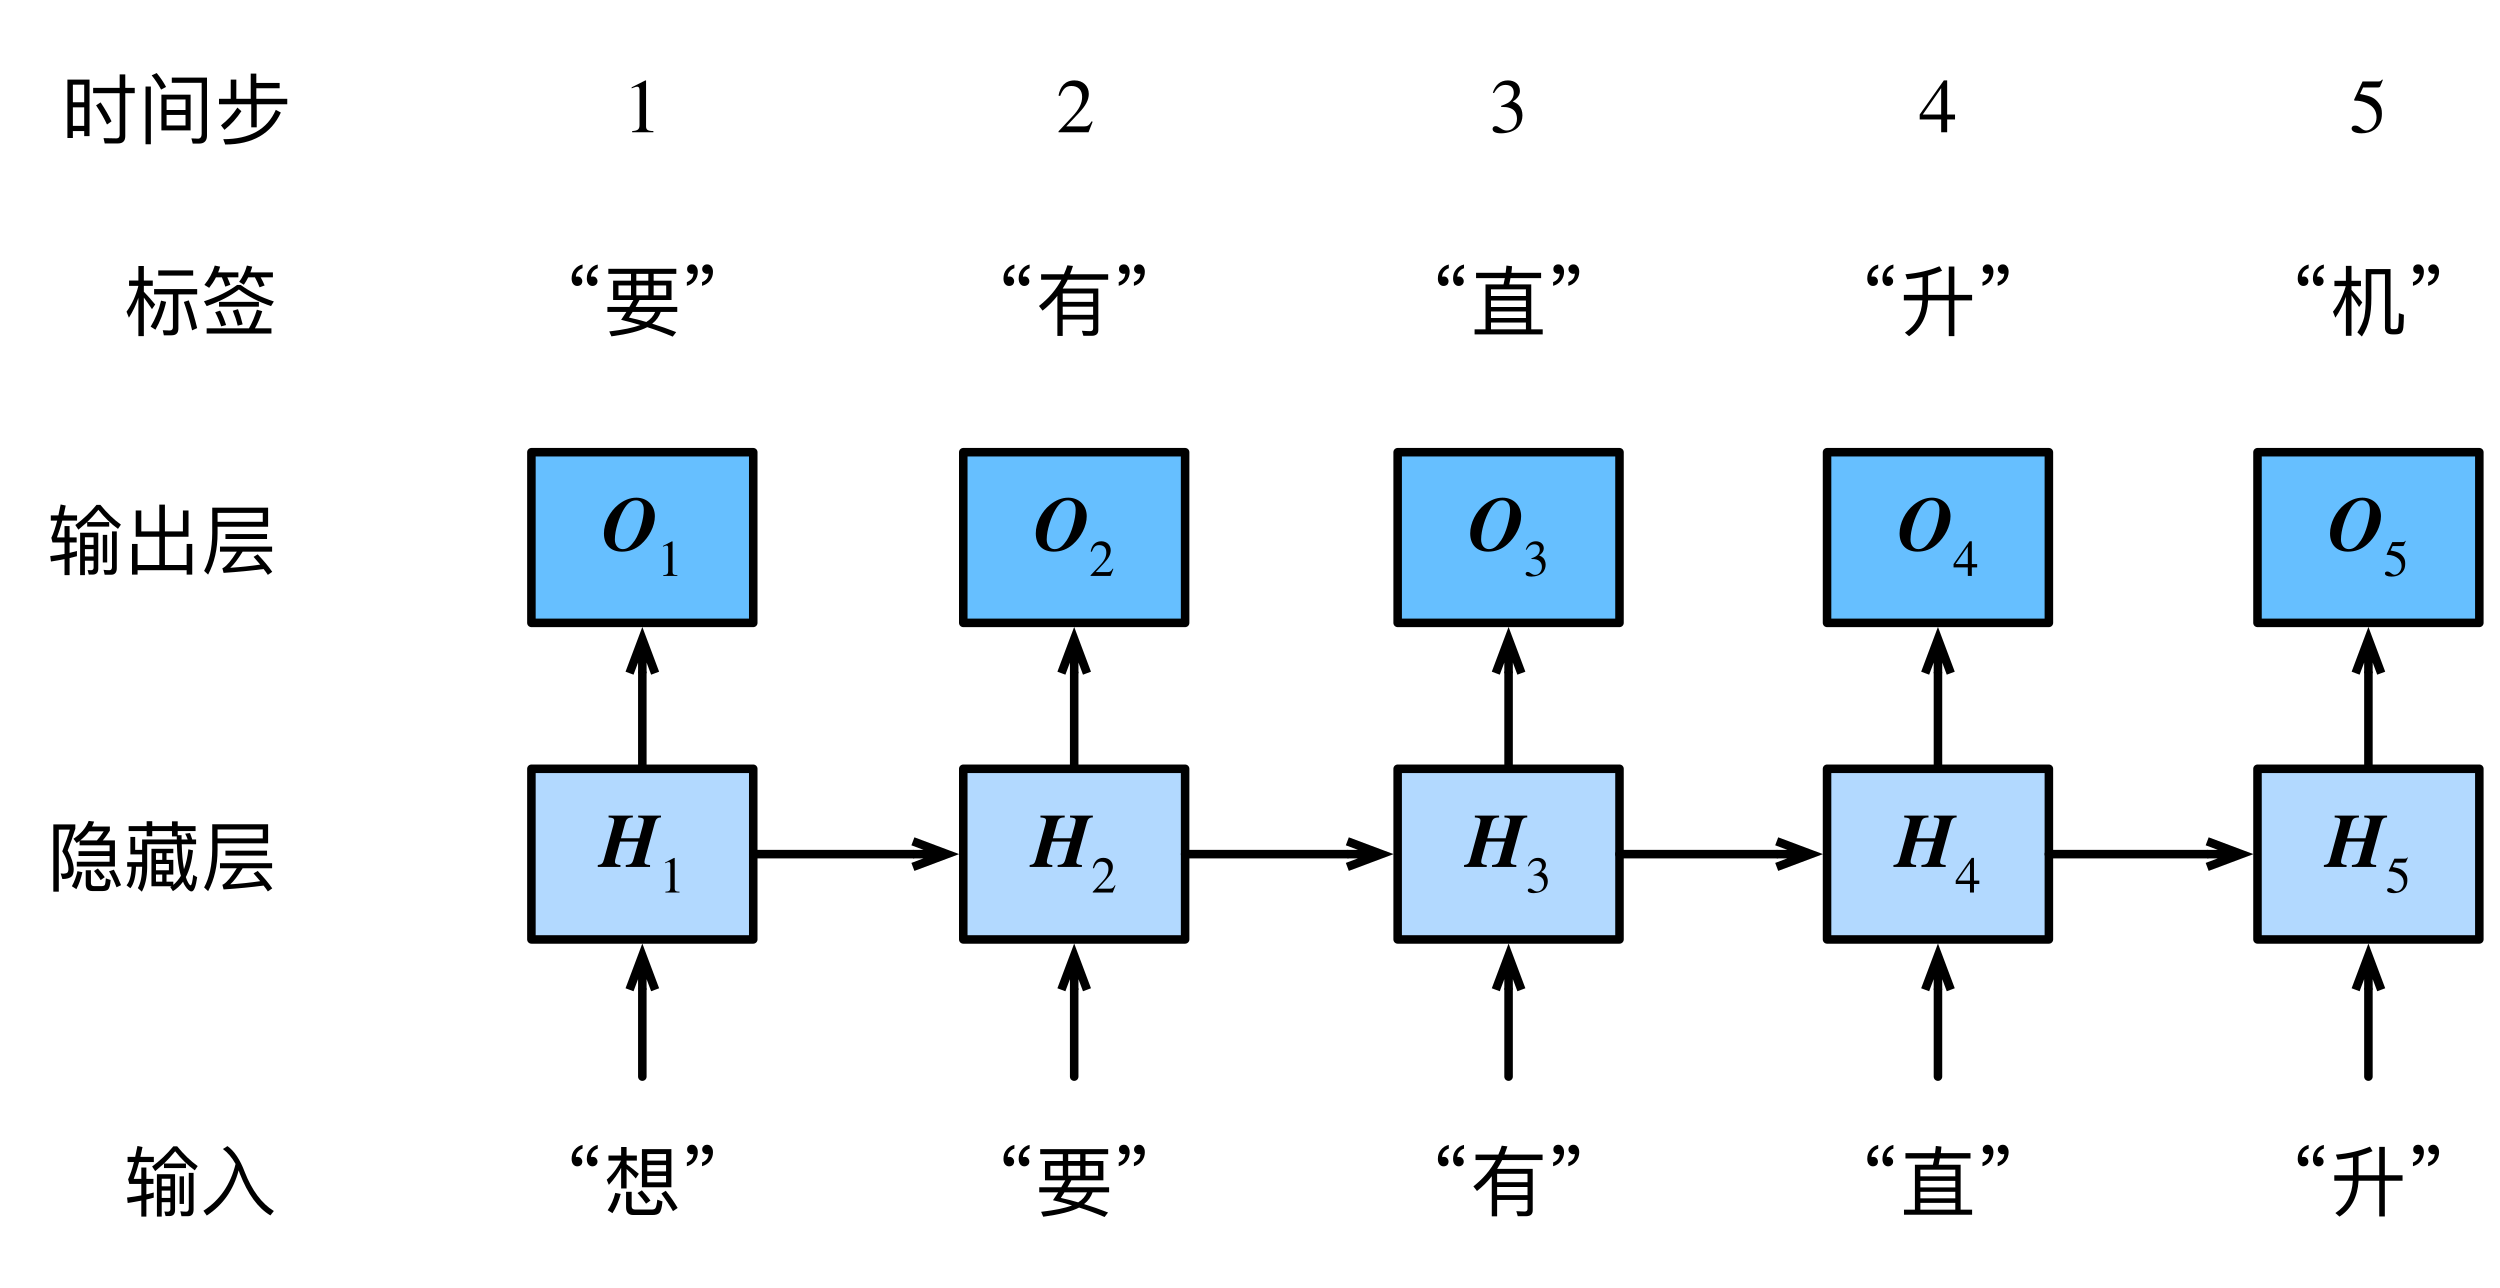 <svg xmlns="http://www.w3.org/2000/svg" xmlns:xlink="http://www.w3.org/1999/xlink" width="293pt" height="151pt" version="1.1" viewBox="0 0 293 151"><defs><g><symbol id="glyph0-0" overflow="visible"><path stroke="none"/></symbol><symbol id="glyph0-1" overflow="visible"><path stroke="none" d="M 3.547 0 L 3.547 -0.141 C 2.875 -0.141 2.688 -0.297 2.688 -0.688 L 2.688 -6.062 L 2.609 -6.078 L 1 -5.266 L 1 -5.141 L 1.234 -5.234 C 1.406 -5.297 1.562 -5.344 1.641 -5.344 C 1.844 -5.344 1.922 -5.203 1.922 -4.891 L 1.922 -0.859 C 1.922 -0.359 1.734 -0.172 1.062 -0.141 L 1.062 0 Z M 3.547 0"/></symbol><symbol id="glyph0-2" overflow="visible"><path stroke="none" d="M 4.266 -1.234 L 4.141 -1.281 C 3.844 -0.781 3.656 -0.688 3.281 -0.688 L 1.172 -0.688 L 2.656 -2.266 C 3.453 -3.109 3.812 -3.781 3.812 -4.5 C 3.812 -5.391 3.156 -6.078 2.141 -6.078 C 1.031 -6.078 0.453 -5.344 0.266 -4.297 L 0.453 -4.25 C 0.812 -5.125 1.141 -5.422 1.781 -5.422 C 2.547 -5.422 3.031 -4.969 3.031 -4.156 C 3.031 -3.391 2.703 -2.703 1.859 -1.812 L 0.266 -0.109 L 0.266 0 L 3.781 0 Z M 4.266 -1.234"/></symbol><symbol id="glyph0-3" overflow="visible"><path stroke="none" d="M 0.547 -4.594 C 0.922 -5.25 1.328 -5.547 1.891 -5.547 C 2.484 -5.547 2.859 -5.234 2.859 -4.625 C 2.859 -4.078 2.578 -3.672 2.141 -3.422 C 1.953 -3.312 1.719 -3.219 1.375 -3.094 L 1.375 -2.969 C 1.891 -2.969 2.094 -2.938 2.297 -2.875 C 2.922 -2.703 3.234 -2.266 3.234 -1.578 C 3.234 -0.812 2.734 -0.203 2.062 -0.203 C 1.812 -0.203 1.625 -0.25 1.281 -0.484 C 1.031 -0.656 0.891 -0.719 0.734 -0.719 C 0.531 -0.719 0.375 -0.578 0.375 -0.391 C 0.375 -0.062 0.719 0.125 1.375 0.125 C 2.172 0.125 3.031 -0.141 3.469 -0.719 C 3.719 -1.047 3.875 -1.5 3.875 -1.969 C 3.875 -2.438 3.734 -2.859 3.484 -3.125 C 3.297 -3.328 3.125 -3.438 2.734 -3.609 C 3.344 -3.969 3.578 -4.422 3.578 -4.844 C 3.578 -5.594 3 -6.078 2.172 -6.078 C 1.234 -6.078 0.672 -5.484 0.406 -4.625 Z M 0.547 -4.594"/></symbol><symbol id="glyph0-4" overflow="visible"><path stroke="none" d="M 4.25 -1.5 L 4.25 -2.078 L 3.328 -2.078 L 3.328 -6.078 L 2.938 -6.078 L 0.109 -2.078 L 0.109 -1.5 L 2.625 -1.5 L 2.625 0 L 3.328 0 L 3.328 -1.5 Z M 2.625 -2.078 L 0.469 -2.078 L 2.625 -5.172 Z M 2.625 -2.078"/></symbol><symbol id="glyph0-5" overflow="visible"><path stroke="none" d="M 3.938 -6.125 L 3.859 -6.188 C 3.719 -6 3.641 -5.953 3.422 -5.953 L 1.562 -5.953 L 0.578 -3.828 C 0.578 -3.828 0.578 -3.797 0.578 -3.781 C 0.578 -3.719 0.609 -3.703 0.688 -3.703 C 1.547 -3.703 2.172 -3.422 2.594 -3.078 C 3 -2.75 3.203 -2.297 3.203 -1.734 C 3.203 -0.953 2.625 -0.203 1.984 -0.203 C 1.812 -0.203 1.609 -0.281 1.344 -0.5 C 1.062 -0.734 0.891 -0.781 0.688 -0.781 C 0.438 -0.781 0.281 -0.656 0.281 -0.438 C 0.281 -0.094 0.75 0.125 1.422 0.125 C 2.031 0.125 2.531 -0.016 2.953 -0.312 C 3.562 -0.766 3.828 -1.328 3.828 -2.188 C 3.828 -2.656 3.75 -3 3.516 -3.328 C 3 -4.047 2.562 -4.234 1.266 -4.484 L 1.625 -5.25 L 3.375 -5.25 C 3.516 -5.25 3.594 -5.297 3.625 -5.359 Z M 3.938 -6.125"/></symbol><symbol id="glyph1-0" overflow="visible"><path stroke="none"/></symbol><symbol id="glyph1-1" overflow="visible"><path stroke="none" d="M 3.328 -6.672 L 0.734 -6.672 L 0.734 0.172 L 1.375 0.172 L 1.375 -0.641 L 2.703 -0.641 L 2.703 -0.047 L 3.328 -0.047 Z M 1.375 -1.25 L 1.375 -3.422 L 2.703 -3.422 L 2.703 -1.25 Z M 1.375 -4.016 L 1.375 -6.078 L 2.703 -6.078 L 2.703 -4.016 Z M 4.625 -4 L 4.094 -3.656 C 4.641 -2.828 5.062 -2.078 5.375 -1.406 L 5.906 -1.781 C 5.609 -2.406 5.188 -3.156 4.625 -4 Z M 6.672 0.812 C 7.234 0.812 7.516 0.516 7.516 -0.047 L 7.516 -5.078 L 8.625 -5.078 L 8.625 -5.703 L 7.516 -5.703 L 7.516 -7.281 L 6.859 -7.281 L 6.859 -5.703 L 3.75 -5.703 L 3.75 -5.078 L 6.859 -5.078 L 6.859 -0.203 C 6.859 0.078 6.719 0.219 6.469 0.219 C 5.984 0.219 5.484 0.203 4.969 0.188 L 5.109 0.812 Z M 6.672 0.812"/></symbol><symbol id="glyph1-2" overflow="visible"><path stroke="none" d="M 2.75 -4.906 L 2.75 -0.719 L 6.172 -0.719 L 6.172 -4.906 Z M 5.578 -1.297 L 3.359 -1.297 L 3.359 -2.531 L 5.578 -2.531 Z M 3.359 -3.109 L 3.359 -4.344 L 5.578 -4.344 L 5.578 -3.109 Z M 7.188 0.828 C 7.781 0.828 8.094 0.5 8.094 -0.125 L 8.094 -6.906 L 3.969 -6.906 L 3.969 -6.297 L 7.469 -6.297 L 7.469 -0.312 C 7.469 0.047 7.312 0.25 7.047 0.25 L 6.266 0.219 L 6.422 0.828 Z M 0.891 -5.859 L 0.891 0.906 L 1.516 0.906 L 1.516 -5.859 Z M 2.203 -7.438 L 1.609 -7.172 C 2 -6.688 2.375 -6.125 2.719 -5.5 L 3.297 -5.812 C 2.984 -6.406 2.609 -6.938 2.203 -7.438 Z M 2.203 -7.438"/></symbol><symbol id="glyph1-3" overflow="visible"><path stroke="none" d="M 4.219 -7.375 L 4.219 -4.422 L 2.531 -4.422 L 2.531 -6.672 L 1.875 -6.672 L 1.875 -4.422 L 0.5 -4.422 L 0.5 -3.781 L 4.281 -3.781 L 4.281 -1.078 L 4.922 -1.078 L 4.922 -3.781 L 8.5 -3.781 L 8.5 -4.422 L 4.875 -4.422 L 4.875 -5.656 L 7.609 -5.656 L 7.609 -6.281 L 4.875 -6.281 L 4.875 -7.375 Z M 7.156 -3.125 C 6.172 -0.844 4.109 0.312 1 0.312 L 1.234 0.938 C 4.438 0.922 6.609 -0.328 7.75 -2.812 Z M 2.656 -3.391 C 2.141 -2.594 1.5 -1.906 0.734 -1.312 L 1.141 -0.781 C 1.922 -1.406 2.578 -2.141 3.125 -2.969 Z M 2.656 -3.391"/></symbol><symbol id="glyph1-4" overflow="visible"><path stroke="none" d="M 1.719 -7.328 L 1.719 -5.625 L 0.625 -5.625 L 0.625 -5 L 1.719 -5 C 1.438 -3.875 0.984 -2.859 0.328 -1.969 L 0.609 -1.266 C 1.062 -1.969 1.438 -2.75 1.719 -3.594 L 1.719 0.891 L 2.359 0.891 L 2.359 -3.625 C 2.625 -3.281 2.938 -2.828 3.312 -2.266 L 3.688 -2.812 C 3.234 -3.359 2.797 -3.859 2.359 -4.312 L 2.359 -5 L 3.406 -5 L 3.406 -5.625 L 2.359 -5.625 L 2.359 -7.328 Z M 4.375 -3.266 C 4.125 -2.141 3.719 -1.141 3.156 -0.219 L 3.719 0.141 C 4.25 -0.781 4.688 -1.859 4.969 -3.125 Z M 7.625 -3.297 L 7.047 -3.109 C 7.391 -2.141 7.719 -1.031 8.016 0.219 L 8.609 -0.047 C 8.328 -1.203 8.016 -2.281 7.625 -3.297 Z M 5.609 0.797 C 6.141 0.797 6.406 0.531 6.406 0 L 6.406 -4 L 8.609 -4 L 8.609 -4.625 L 3.562 -4.625 L 3.562 -4 L 5.766 -4 L 5.766 -0.156 C 5.766 0.094 5.641 0.234 5.391 0.234 C 5.125 0.234 4.859 0.219 4.578 0.203 L 4.703 0.797 Z M 4.047 -6.812 L 4.047 -6.203 L 8.141 -6.203 L 8.141 -6.812 Z M 4.047 -6.812"/></symbol><symbol id="glyph1-5" overflow="visible"><path stroke="none" d="M 6.609 -2.203 C 6.344 -1.344 6.031 -0.625 5.672 -0.016 L 0.719 -0.016 L 0.719 0.594 L 8.312 0.594 L 8.312 -0.016 L 6.375 -0.016 C 6.719 -0.609 7 -1.281 7.234 -2.031 Z M 2.297 -2.094 L 1.719 -1.906 C 2 -1.375 2.234 -0.828 2.422 -0.25 L 3 -0.406 C 2.797 -1.031 2.562 -1.609 2.297 -2.094 Z M 4.391 -2.266 L 3.781 -2.078 C 4.016 -1.516 4.219 -0.938 4.359 -0.328 L 4.938 -0.484 C 4.781 -1.156 4.594 -1.75 4.391 -2.266 Z M 2.172 -3.125 L 2.172 -2.562 L 6.844 -2.562 L 6.844 -3.125 Z M 1.812 -6 L 2.5 -6 C 2.656 -5.656 2.797 -5.281 2.906 -4.906 L 3.5 -5.125 C 3.406 -5.391 3.281 -5.688 3.141 -6 L 4.438 -6 L 4.438 -6.578 L 2.062 -6.578 C 2.156 -6.797 2.234 -7.016 2.297 -7.25 L 1.672 -7.375 C 1.422 -6.547 1.016 -5.797 0.453 -5.109 L 1.016 -4.766 C 1.312 -5.141 1.578 -5.547 1.812 -6 Z M 5.594 -6 L 6.375 -6 C 6.578 -5.625 6.766 -5.234 6.922 -4.828 L 7.516 -5.047 C 7.391 -5.344 7.25 -5.656 7.047 -6 L 8.484 -6 L 8.484 -6.578 L 5.844 -6.578 C 5.922 -6.797 6 -7.016 6.062 -7.25 L 5.438 -7.375 C 5.25 -6.672 4.953 -6.047 4.531 -5.469 L 5.078 -5.125 C 5.266 -5.391 5.438 -5.688 5.594 -6 Z M 4.297 -5.109 C 3.266 -4.344 1.969 -3.703 0.406 -3.188 L 0.719 -2.625 C 2.281 -3.172 3.547 -3.828 4.5 -4.578 C 5.547 -3.766 6.797 -3.125 8.266 -2.625 L 8.594 -3.172 C 7.125 -3.641 5.828 -4.297 4.703 -5.109 Z M 4.297 -5.109"/></symbol><symbol id="glyph1-6" overflow="visible"><path stroke="none" d="M 2.062 -4.844 L 2.062 -3.516 L 1.172 -3.516 C 1.391 -4.094 1.609 -4.75 1.797 -5.484 L 3.531 -5.484 L 3.531 -6.094 L 1.953 -6.094 C 2.031 -6.453 2.109 -6.844 2.203 -7.25 L 1.609 -7.375 C 1.516 -6.938 1.438 -6.5 1.344 -6.094 L 0.453 -6.094 L 0.453 -5.484 L 1.203 -5.484 C 1 -4.688 0.781 -4 0.516 -3.469 L 0.656 -2.922 L 2.062 -2.922 L 2.062 -1.578 C 1.531 -1.484 0.984 -1.391 0.391 -1.328 L 0.469 -0.688 C 1.016 -0.781 1.547 -0.859 2.062 -0.969 L 2.062 0.906 L 2.656 0.906 L 2.656 -1.094 L 3.516 -1.312 L 3.516 -1.922 C 3.25 -1.859 2.969 -1.781 2.656 -1.703 L 2.656 -2.922 L 3.484 -2.922 L 3.484 -3.516 L 2.656 -3.516 L 2.656 -4.844 Z M 4.719 -5.312 L 4.719 -4.781 L 7.297 -4.781 L 7.297 -5.312 L 4.719 -5.312 C 5.172 -5.75 5.609 -6.234 6.031 -6.75 C 6.719 -5.875 7.484 -5.125 8.328 -4.516 L 8.672 -5.016 C 7.859 -5.594 7.062 -6.359 6.266 -7.328 L 5.812 -7.328 C 5.078 -6.438 4.25 -5.641 3.328 -4.969 L 3.688 -4.422 C 4.031 -4.703 4.375 -5 4.719 -5.312 Z M 5.344 0.844 C 5.781 0.844 6.016 0.609 6.016 0.141 L 6.016 -4.062 L 3.891 -4.062 L 3.891 0.906 L 4.453 0.906 L 4.453 -0.781 L 5.469 -0.781 L 5.469 0.031 C 5.469 0.219 5.359 0.328 5.172 0.328 L 4.766 0.312 L 4.906 0.844 Z M 4.453 -1.281 L 4.453 -2.141 L 5.469 -2.141 L 5.469 -1.281 Z M 4.453 -2.641 L 4.453 -3.531 L 5.469 -3.531 L 5.469 -2.641 Z M 6.547 -3.812 L 6.547 -0.578 L 7.062 -0.578 L 7.062 -3.812 Z M 7.531 0.859 C 7.969 0.859 8.188 0.594 8.188 0.078 L 8.188 -4.219 L 7.625 -4.219 L 7.625 -0.062 C 7.625 0.188 7.531 0.328 7.328 0.328 C 7.109 0.328 6.875 0.312 6.641 0.281 L 6.766 0.859 Z M 7.531 0.859"/></symbol><symbol id="glyph1-7" overflow="visible"><path stroke="none" d="M 4.109 -5.266 C 3.531 -2.875 2.281 -1.031 0.344 0.219 L 0.734 0.781 C 2.625 -0.453 3.875 -2.219 4.469 -4.516 C 4.516 -4.406 4.547 -4.281 4.609 -4.125 C 5.531 -1.75 6.719 -0.109 8.188 0.766 L 8.594 0.25 C 7.156 -0.641 6.031 -2.172 5.188 -4.312 C 4.641 -5.781 3.953 -6.797 3.156 -7.359 L 2.625 -7.016 C 3.188 -6.594 3.688 -6.016 4.109 -5.266 Z M 4.109 -5.266"/></symbol><symbol id="glyph1-8" overflow="visible"><path stroke="none" d="M 4.109 -7.5 C 3.703 -7.406 3.406 -7.203 3.172 -6.906 C 2.938 -6.625 2.828 -6.266 2.828 -5.875 C 2.828 -5.609 2.875 -5.406 3 -5.234 C 3.125 -5.078 3.281 -4.984 3.484 -4.984 C 3.656 -4.984 3.797 -5.047 3.906 -5.141 C 4.016 -5.25 4.078 -5.375 4.078 -5.547 C 4.078 -5.703 4.016 -5.828 3.922 -5.938 C 3.812 -6.047 3.688 -6.094 3.531 -6.094 C 3.438 -6.094 3.359 -6.078 3.328 -6.062 C 3.328 -6.281 3.391 -6.484 3.531 -6.656 C 3.672 -6.844 3.859 -6.984 4.109 -7.062 Z M 2.328 -7.5 C 1.922 -7.406 1.625 -7.203 1.391 -6.906 C 1.156 -6.625 1.047 -6.266 1.047 -5.875 C 1.047 -5.609 1.094 -5.406 1.219 -5.234 C 1.344 -5.078 1.5 -4.984 1.703 -4.984 C 1.891 -4.984 2.031 -5.047 2.141 -5.141 C 2.234 -5.25 2.297 -5.375 2.297 -5.547 C 2.297 -5.703 2.234 -5.828 2.141 -5.938 C 2.031 -6.047 1.906 -6.094 1.75 -6.094 C 1.656 -6.094 1.578 -6.078 1.547 -6.062 C 1.547 -6.281 1.609 -6.484 1.75 -6.656 C 1.891 -6.844 2.078 -6.984 2.328 -7.062 Z M 2.328 -7.5"/></symbol><symbol id="glyph1-9" overflow="visible"><path stroke="none" d="M 4.453 -7 L 4.453 -2.531 L 7.906 -2.531 L 7.906 -7 Z M 7.281 -3.109 L 5.078 -3.109 L 5.078 -3.859 L 7.281 -3.859 Z M 5.078 -4.391 L 5.078 -5.125 L 7.281 -5.125 L 7.281 -4.391 Z M 5.078 -5.656 L 5.078 -6.422 L 7.281 -6.422 L 7.281 -5.656 Z M 2.656 -4.672 C 2.969 -4.406 3.328 -4.031 3.734 -3.562 L 4.094 -4.109 C 3.609 -4.516 3.125 -4.891 2.656 -5.234 L 2.656 -5.656 L 3.859 -5.656 L 3.859 -6.25 L 2.656 -6.25 L 2.656 -7.25 L 2.016 -7.25 L 2.016 -6.25 L 0.531 -6.25 L 0.531 -5.656 L 2 -5.656 C 1.594 -4.797 1.031 -4.047 0.328 -3.422 L 0.578 -2.812 C 1.156 -3.422 1.625 -4.094 2.016 -4.812 L 2.016 -2.391 L 2.656 -2.391 Z M 1.328 -1.875 C 1.156 -1.141 0.859 -0.453 0.438 0.156 L 1 0.5 C 1.406 -0.125 1.734 -0.875 1.969 -1.75 Z M 5.703 0.719 C 6.062 0.719 6.312 0.641 6.469 0.5 C 6.672 0.328 6.797 -0.125 6.859 -0.875 L 6.25 -1.078 C 6.203 -0.516 6.125 -0.188 6.016 -0.062 C 5.938 0.031 5.781 0.078 5.594 0.078 L 3.656 0.078 C 3.391 0.078 3.25 -0.047 3.25 -0.328 L 3.25 -2 L 2.594 -2 L 2.594 -0.188 C 2.594 0.406 2.875 0.719 3.453 0.719 Z M 4.453 -2.172 L 3.938 -1.859 C 4.359 -1.406 4.688 -0.984 4.938 -0.609 L 5.453 -0.969 C 5.219 -1.312 4.875 -1.703 4.453 -2.172 Z M 7.25 -2.125 L 6.734 -1.797 C 7.297 -1.031 7.75 -0.344 8.094 0.266 L 8.641 -0.109 C 8.312 -0.688 7.859 -1.359 7.25 -2.125 Z M 7.25 -2.125"/></symbol><symbol id="glyph1-10" overflow="visible"><path stroke="none" d="M 3.109 -7.516 C 2.922 -7.516 2.797 -7.469 2.688 -7.359 C 2.578 -7.266 2.516 -7.125 2.516 -6.953 C 2.516 -6.797 2.578 -6.672 2.688 -6.562 C 2.797 -6.469 2.922 -6.406 3.062 -6.406 C 3.156 -6.406 3.234 -6.422 3.266 -6.438 C 3.266 -6.219 3.203 -6.016 3.062 -5.828 C 2.922 -5.656 2.734 -5.531 2.5 -5.438 L 2.5 -5 C 2.875 -5.109 3.188 -5.297 3.422 -5.594 C 3.656 -5.891 3.781 -6.234 3.781 -6.641 C 3.781 -6.906 3.719 -7.109 3.594 -7.266 C 3.469 -7.438 3.297 -7.516 3.109 -7.516 Z M 1.328 -7.516 C 1.156 -7.516 1.016 -7.469 0.906 -7.359 C 0.797 -7.266 0.75 -7.125 0.75 -6.953 C 0.75 -6.797 0.797 -6.672 0.906 -6.562 C 1.016 -6.469 1.141 -6.406 1.281 -6.406 C 1.375 -6.406 1.453 -6.422 1.484 -6.438 C 1.484 -6.219 1.422 -6.016 1.281 -5.828 C 1.141 -5.656 0.953 -5.531 0.719 -5.438 L 0.719 -5 C 1.094 -5.109 1.406 -5.297 1.641 -5.594 C 1.875 -5.891 2 -6.234 2 -6.641 C 2 -6.906 1.938 -7.109 1.812 -7.266 C 1.688 -7.438 1.531 -7.516 1.328 -7.516 Z M 1.328 -7.516"/></symbol><symbol id="glyph1-11" overflow="visible"><path stroke="none" d="M 0.516 -7 L 0.516 -6.406 L 3.172 -6.406 L 3.172 -5.609 L 1.078 -5.609 L 1.078 -3.344 L 3.453 -3.344 C 3.297 -3.094 3.156 -2.812 2.984 -2.531 L 0.406 -2.531 L 0.406 -1.938 L 2.625 -1.938 C 2.438 -1.641 2.234 -1.328 2.016 -1.016 C 2.766 -0.844 3.516 -0.641 4.25 -0.406 C 3.453 -0.094 2.234 0.156 0.625 0.344 L 0.875 0.922 C 2.812 0.656 4.219 0.297 5.078 -0.156 C 6.078 0.156 7.078 0.531 8.062 0.953 L 8.469 0.422 C 7.516 0.047 6.578 -0.281 5.656 -0.562 C 6.141 -0.938 6.469 -1.406 6.656 -1.938 L 8.594 -1.938 L 8.594 -2.531 L 3.719 -2.531 C 3.859 -2.797 4.016 -3.047 4.172 -3.344 L 7.922 -3.344 L 7.922 -5.609 L 5.828 -5.609 L 5.828 -6.406 L 8.484 -6.406 L 8.484 -7 Z M 4.969 -0.766 C 4.281 -0.969 3.594 -1.141 2.938 -1.281 C 3.062 -1.469 3.219 -1.703 3.359 -1.938 L 6 -1.938 C 5.812 -1.469 5.469 -1.078 4.969 -0.766 Z M 5.203 -5.609 L 3.797 -5.609 L 3.797 -6.406 L 5.203 -6.406 Z M 7.297 -3.891 L 5.828 -3.891 L 5.828 -5.047 L 7.297 -5.047 Z M 5.203 -3.891 L 3.797 -3.891 L 3.797 -5.047 L 5.203 -5.047 Z M 3.172 -3.891 L 1.703 -3.891 L 1.703 -5.047 L 3.172 -5.047 Z M 3.172 -3.891"/></symbol><symbol id="glyph1-12" overflow="visible"><path stroke="none" d="M 3.156 -4.109 L 6.719 -4.109 L 6.719 -3.125 L 3.156 -3.125 Z M 6.719 -2.562 L 6.719 -1.609 L 3.156 -1.609 L 3.156 -2.562 Z M 6.719 -1.047 L 6.719 -0.016 C 6.719 0.203 6.609 0.312 6.375 0.312 C 6.078 0.312 5.75 0.281 5.406 0.266 L 5.578 0.859 L 6.578 0.859 C 7.078 0.844 7.328 0.625 7.328 0.188 L 7.328 -4.688 L 3.156 -4.688 C 3.375 -5.016 3.562 -5.359 3.75 -5.719 L 8.484 -5.719 L 8.484 -6.359 L 4.016 -6.359 C 4.141 -6.672 4.25 -7 4.359 -7.328 L 3.703 -7.406 C 3.594 -7.062 3.453 -6.703 3.297 -6.359 L 0.625 -6.359 L 0.625 -5.719 L 3 -5.719 C 2.391 -4.562 1.516 -3.531 0.375 -2.641 L 0.797 -2.094 C 1.453 -2.609 2.031 -3.188 2.531 -3.828 L 2.531 0.875 L 3.156 0.875 L 3.156 -1.047 Z M 6.719 -1.047"/></symbol><symbol id="glyph1-13" overflow="visible"><path stroke="none" d="M 0.688 -6.531 L 0.688 -5.906 L 4.062 -5.906 C 4.016 -5.672 3.953 -5.422 3.906 -5.172 L 1.797 -5.172 L 1.797 0.094 L 0.516 0.094 L 0.516 0.688 L 8.5 0.688 L 8.5 0.094 L 7.156 0.094 L 7.156 -5.172 L 4.578 -5.172 C 4.625 -5.406 4.688 -5.656 4.719 -5.906 L 8.312 -5.906 L 8.312 -6.531 L 4.828 -6.531 C 4.859 -6.781 4.891 -7.031 4.906 -7.297 L 4.25 -7.375 C 4.234 -7.094 4.188 -6.828 4.156 -6.531 Z M 2.438 0.094 L 2.438 -0.703 L 6.531 -0.703 L 6.531 0.094 Z M 2.438 -1.234 L 2.438 -2 L 6.531 -2 L 6.531 -1.234 Z M 2.438 -2.516 L 2.438 -3.281 L 6.531 -3.281 L 6.531 -2.516 Z M 2.438 -3.812 L 2.438 -4.594 L 6.531 -4.594 L 6.531 -3.812 Z M 2.438 -3.812"/></symbol><symbol id="glyph1-14" overflow="visible"><path stroke="none" d="M 7.969 -2.047 L 7.969 -5.109 L 6.547 -5.109 C 6.828 -5.422 7.094 -5.812 7.375 -6.25 L 7.375 -6.734 L 5.281 -6.734 C 5.375 -6.906 5.469 -7.109 5.531 -7.312 L 4.891 -7.391 C 4.578 -6.562 3.984 -5.875 3.109 -5.297 L 3.484 -4.797 C 3.594 -4.875 3.703 -4.953 3.828 -5.047 L 3.828 -4.531 L 7.344 -4.531 L 7.344 -3.844 L 3.703 -3.844 L 3.703 -3.281 L 7.344 -3.281 L 7.344 -2.609 L 3.5 -2.609 L 3.5 -2.047 Z M 4.938 -6.172 L 6.656 -6.172 C 6.391 -5.766 6.125 -5.406 5.859 -5.109 L 3.906 -5.109 C 4.297 -5.422 4.641 -5.766 4.938 -6.172 Z M 0.75 -6.984 L 0.75 0.906 L 1.391 0.906 L 1.391 -6.375 L 2.688 -6.375 C 2.469 -5.609 2.172 -4.766 1.797 -3.828 C 2.281 -3.062 2.516 -2.359 2.516 -1.75 C 2.516 -1.562 2.469 -1.422 2.406 -1.344 C 2.328 -1.266 2.172 -1.219 1.953 -1.203 C 1.859 -1.203 1.734 -1.219 1.609 -1.234 L 1.812 -0.578 C 2.328 -0.578 2.703 -0.688 2.922 -0.906 C 3.062 -1.078 3.141 -1.359 3.141 -1.75 C 3.109 -2.391 2.875 -3.125 2.438 -3.922 C 2.781 -4.812 3.078 -5.656 3.328 -6.469 L 3.328 -6.984 Z M 7.844 -1.672 L 7.281 -1.484 C 7.594 -0.938 7.891 -0.312 8.156 0.391 L 8.688 0.141 C 8.438 -0.5 8.156 -1.094 7.844 -1.672 Z M 3.578 -1.5 C 3.438 -0.859 3.219 -0.266 2.922 0.266 L 3.453 0.609 C 3.75 0.047 3.984 -0.609 4.156 -1.375 Z M 6.562 0.828 C 6.828 0.828 7.031 0.766 7.156 0.656 C 7.312 0.516 7.422 0.141 7.469 -0.469 L 6.906 -0.656 C 6.875 -0.219 6.828 0.047 6.766 0.141 C 6.703 0.203 6.594 0.25 6.453 0.25 L 5.484 0.25 C 5.266 0.25 5.156 0.109 5.156 -0.141 L 5.156 -1.609 L 4.547 -1.609 L 4.547 0 C 4.547 0.547 4.797 0.828 5.297 0.828 Z M 5.969 -1.812 L 5.516 -1.516 C 5.844 -1.125 6.109 -0.781 6.297 -0.453 L 6.781 -0.797 C 6.594 -1.078 6.312 -1.422 5.969 -1.812 Z M 5.969 -1.812"/></symbol><symbol id="glyph1-15" overflow="visible"><path stroke="none" d="M 0.578 -6.781 L 0.578 -6.203 L 2.688 -6.203 L 2.688 -5.594 L 3.344 -5.594 L 3.344 -6.203 L 5.656 -6.203 L 5.656 -5.578 L 6.219 -5.578 L 6.219 -5.219 L 2.156 -5.219 L 2.156 -4 L 1.344 -4 L 1.344 -5.516 L 0.781 -5.516 L 0.781 -3.469 L 2.156 -3.469 L 2.156 -2.562 L 0.406 -2.562 L 0.406 -2.016 L 0.922 -2.016 C 0.891 -0.969 0.688 -0.25 0.328 0.156 L 0.781 0.5 C 1.172 0.031 1.406 -0.812 1.438 -2.016 L 2.156 -2.016 L 2.156 -1.922 C 2.141 -0.891 1.984 -0.094 1.656 0.484 L 2.125 0.906 C 2.516 0.188 2.734 -0.75 2.75 -1.922 L 2.75 -4.656 L 6.234 -4.656 C 6.266 -3.484 6.359 -2.531 6.5 -1.797 C 6.547 -1.5 6.625 -1.219 6.703 -0.953 C 6.453 -0.531 6.156 -0.188 5.812 0.109 L 5.812 -0.266 L 5.016 -0.266 L 5.016 -1.109 L 5.812 -1.109 L 5.812 -2.828 L 5.016 -2.828 L 5.016 -3.609 L 5.812 -3.609 L 5.812 -4.125 L 3.25 -4.125 L 3.25 0.266 L 5.609 0.266 L 5.453 0.359 L 5.766 0.844 C 6.203 0.578 6.609 0.203 6.953 -0.266 C 7.016 -0.078 7.094 0.078 7.188 0.219 C 7.453 0.641 7.719 0.875 7.953 0.875 C 8.234 0.875 8.453 0.312 8.609 -0.797 L 8.141 -1.062 C 8.062 -0.25 7.953 0.156 7.844 0.156 C 7.75 0.156 7.609 -0.016 7.453 -0.359 C 7.391 -0.484 7.328 -0.641 7.281 -0.812 C 7.703 -1.625 7.984 -2.656 8.125 -3.938 L 7.578 -4.062 C 7.484 -3.172 7.312 -2.391 7.062 -1.734 C 7.047 -1.812 7.031 -1.922 7.016 -2.031 C 6.906 -2.641 6.828 -3.516 6.797 -4.656 L 8.484 -4.656 L 8.484 -5.219 L 8.031 -5.219 C 7.953 -5.5 7.844 -5.75 7.766 -5.969 L 7.203 -5.891 C 7.312 -5.672 7.422 -5.453 7.5 -5.219 L 6.781 -5.219 L 6.781 -5.719 L 6.328 -5.719 L 6.328 -6.203 L 8.422 -6.203 L 8.422 -6.781 L 6.328 -6.781 L 6.328 -7.344 L 5.656 -7.344 L 5.656 -6.781 L 3.344 -6.781 L 3.344 -7.359 L 2.688 -7.359 L 2.688 -6.781 Z M 4.516 -3.609 L 4.516 -2.828 L 3.781 -2.828 L 3.781 -3.609 Z M 3.781 -2.344 L 5.297 -2.344 L 5.297 -1.609 L 3.781 -1.609 Z M 3.781 -1.109 L 4.516 -1.109 L 4.516 -0.266 L 3.781 -0.266 Z M 3.781 -1.109"/></symbol><symbol id="glyph1-16" overflow="visible"><path stroke="none" d="M 2.922 -3.906 L 2.922 -3.328 L 7.797 -3.328 L 7.797 -3.906 Z M 2.281 -2.438 L 2.281 -1.844 L 4.25 -1.844 C 3.625 -0.828 3.094 -0.203 2.703 0.031 C 2.656 0.047 2.625 0.078 2.562 0.094 L 2.703 0.641 C 4.406 0.531 5.969 0.375 7.391 0.188 C 7.578 0.406 7.734 0.641 7.891 0.875 L 8.406 0.516 C 8.016 -0.062 7.438 -0.75 6.703 -1.531 L 6.219 -1.234 C 6.484 -0.922 6.75 -0.625 7 -0.328 C 5.844 -0.156 4.672 -0.031 3.484 0.047 C 3.906 -0.328 4.391 -0.969 4.938 -1.844 L 8.391 -1.844 L 8.391 -2.438 Z M 7.297 -6.391 L 7.297 -5.344 L 2 -5.344 L 2 -6.391 Z M 2 -4.766 L 7.922 -4.766 L 7.922 -7 L 1.375 -7 L 1.375 -4.016 C 1.359 -2.203 1.047 -0.734 0.422 0.406 L 0.891 0.844 C 1.625 -0.516 2 -2.141 2 -4.016 Z M 2 -4.766"/></symbol><symbol id="glyph1-17" overflow="visible"><path stroke="none" d="M 6.938 -4.219 L 4.828 -4.219 L 4.828 -7.359 L 4.172 -7.359 L 4.172 -4.219 L 2.062 -4.219 L 2.062 -6.672 L 1.406 -6.672 L 1.406 -3.594 L 4.172 -3.594 L 4.172 -0.281 L 1.625 -0.281 L 1.625 -2.75 L 0.969 -2.75 L 0.969 0.844 L 1.625 0.844 L 1.625 0.328 L 7.375 0.328 L 7.375 0.844 L 8.031 0.844 L 8.031 -2.75 L 7.375 -2.75 L 7.375 -0.281 L 4.828 -0.281 L 4.828 -3.594 L 7.594 -3.594 L 7.594 -6.672 L 6.938 -6.672 Z M 6.938 -4.219"/></symbol><symbol id="glyph1-18" overflow="visible"><path stroke="none" d="M 4.672 -7.297 C 3.594 -6.828 2.266 -6.5 0.688 -6.359 L 0.891 -5.766 C 1.5 -5.828 2.109 -5.906 2.688 -6.031 L 2.688 -3.938 L 0.5 -3.938 L 0.5 -3.297 L 2.672 -3.297 C 2.578 -1.594 1.906 -0.328 0.625 0.484 L 1.109 0.906 C 2.5 0 3.234 -1.391 3.344 -3.297 L 5.766 -3.297 L 5.766 0.891 L 6.422 0.891 L 6.422 -3.297 L 8.5 -3.297 L 8.5 -3.938 L 6.422 -3.938 L 6.422 -7.266 L 5.766 -7.266 L 5.766 -3.938 L 3.344 -3.938 L 3.344 -6.188 C 3.906 -6.344 4.453 -6.531 4.984 -6.766 Z M 4.672 -7.297"/></symbol><symbol id="glyph1-19" overflow="visible"><path stroke="none" d="M 0.516 -5.594 L 0.516 -4.969 L 1.844 -4.969 C 1.531 -3.844 1.047 -2.844 0.344 -1.969 L 0.625 -1.266 C 1.141 -2 1.547 -2.812 1.859 -3.719 L 1.859 0.859 L 2.516 0.859 L 2.516 -3.891 C 2.766 -3.531 3.062 -3.078 3.406 -2.516 L 3.781 -3.062 C 3.344 -3.594 2.922 -4.078 2.516 -4.516 L 2.516 -4.969 L 3.625 -4.969 L 3.625 -5.594 L 2.516 -5.594 L 2.516 -7.344 L 1.859 -7.344 L 1.859 -5.594 Z M 3.203 0.453 L 3.734 0.938 C 4.156 0.281 4.453 -0.375 4.594 -1.078 C 4.766 -1.75 4.844 -2.578 4.844 -3.562 L 4.844 -6.359 L 6.438 -6.359 L 6.438 -0.094 C 6.438 0.422 6.734 0.688 7.312 0.688 L 7.672 0.688 C 7.969 0.688 8.188 0.625 8.328 0.531 C 8.469 0.406 8.562 0.188 8.594 -0.141 C 8.625 -0.484 8.656 -0.969 8.656 -1.609 L 8.062 -1.797 C 8.062 -0.938 8.031 -0.422 8 -0.25 C 7.984 -0.109 7.938 -0.031 7.859 0.016 C 7.797 0.047 7.719 0.078 7.609 0.078 L 7.312 0.078 C 7.156 0.078 7.094 -0.016 7.094 -0.156 L 7.094 -6.969 L 4.188 -6.969 L 4.188 -3.562 C 4.188 -2.641 4.125 -1.906 4.016 -1.344 C 3.859 -0.719 3.594 -0.109 3.203 0.453 Z M 3.203 0.453"/></symbol><symbol id="glyph2-0" overflow="visible"><path stroke="none"/></symbol><symbol id="glyph2-1" overflow="visible"><path stroke="none" d="M 7.188 -6.016 L 4.516 -6.016 L 4.516 -5.797 L 4.797 -5.766 C 5.078 -5.719 5.172 -5.641 5.172 -5.469 C 5.172 -5.359 5.125 -5.078 5.078 -4.906 L 4.656 -3.359 L 2.5 -3.359 L 2.969 -5.078 C 3.125 -5.656 3.297 -5.781 3.891 -5.797 L 3.891 -6.016 L 1.047 -6.016 L 1.047 -5.797 L 1.328 -5.766 C 1.609 -5.719 1.703 -5.641 1.703 -5.438 C 1.703 -5.328 1.672 -5.172 1.609 -4.906 L 0.516 -0.891 C 0.375 -0.375 0.234 -0.281 -0.219 -0.219 L -0.219 0 L 2.438 0 L 2.438 -0.219 C 1.859 -0.266 1.797 -0.453 1.797 -0.578 C 1.797 -0.719 1.812 -0.859 1.906 -1.188 L 2.391 -2.969 L 4.547 -2.969 L 3.984 -0.938 C 3.828 -0.375 3.672 -0.266 3.062 -0.219 L 3.062 0 L 5.906 0 L 5.906 -0.219 C 5.422 -0.25 5.25 -0.328 5.25 -0.594 C 5.25 -0.734 5.312 -0.938 5.453 -1.453 L 6.453 -5.125 C 6.578 -5.609 6.75 -5.797 7.188 -5.797 Z M 7.188 -6.016"/></symbol><symbol id="glyph2-2" overflow="visible"><path stroke="none" d="M 6.219 -4 C 6.219 -5.312 5.281 -6.172 4.047 -6.172 C 3.281 -6.172 2.562 -5.859 1.922 -5.344 C 0.922 -4.531 0.25 -3.203 0.25 -1.984 C 0.25 -0.594 1.094 0.156 2.359 0.156 C 3.203 0.156 3.969 -0.141 4.594 -0.703 C 5.562 -1.562 6.219 -2.844 6.219 -4 Z M 4.922 -4.75 C 4.922 -3.734 4.469 -2.062 3.875 -1.172 C 3.422 -0.516 3.031 -0.141 2.453 -0.141 C 1.891 -0.141 1.531 -0.609 1.531 -1.281 C 1.531 -2.359 2.016 -3.875 2.562 -4.781 C 3 -5.531 3.453 -5.859 4.016 -5.859 C 4.547 -5.859 4.922 -5.5 4.922 -4.75 Z M 4.922 -4.75"/></symbol><symbol id="glyph3-0" overflow="visible"><path stroke="none"/></symbol><symbol id="glyph3-1" overflow="visible"><path stroke="none" d="M 2.359 0 L 2.359 -0.094 C 1.906 -0.094 1.797 -0.203 1.797 -0.453 L 1.797 -4.031 L 1.734 -4.062 L 0.672 -3.516 L 0.672 -3.422 L 0.828 -3.484 C 0.938 -3.531 1.031 -3.562 1.094 -3.562 C 1.219 -3.562 1.281 -3.469 1.281 -3.266 L 1.281 -0.562 C 1.281 -0.234 1.156 -0.109 0.703 -0.094 L 0.703 0 Z M 2.359 0"/></symbol><symbol id="glyph3-2" overflow="visible"><path stroke="none" d="M 2.844 -0.828 L 2.766 -0.859 C 2.562 -0.516 2.438 -0.453 2.188 -0.453 L 0.781 -0.453 L 1.766 -1.516 C 2.297 -2.078 2.531 -2.531 2.531 -3 C 2.531 -3.594 2.109 -4.062 1.422 -4.062 C 0.688 -4.062 0.312 -3.562 0.188 -2.859 L 0.312 -2.828 C 0.547 -3.422 0.75 -3.609 1.188 -3.609 C 1.703 -3.609 2.016 -3.312 2.016 -2.766 C 2.016 -2.25 1.812 -1.797 1.234 -1.203 L 0.172 -0.078 L 0.172 0 L 2.516 0 Z M 2.844 -0.828"/></symbol><symbol id="glyph3-3" overflow="visible"><path stroke="none" d="M 0.359 -3.062 C 0.609 -3.5 0.891 -3.703 1.266 -3.703 C 1.656 -3.703 1.906 -3.484 1.906 -3.078 C 1.906 -2.719 1.719 -2.453 1.422 -2.281 C 1.297 -2.203 1.141 -2.141 0.922 -2.062 L 0.922 -1.984 C 1.266 -1.984 1.391 -1.969 1.531 -1.922 C 1.938 -1.797 2.156 -1.5 2.156 -1.047 C 2.156 -0.547 1.812 -0.125 1.375 -0.125 C 1.203 -0.125 1.078 -0.156 0.859 -0.312 C 0.688 -0.438 0.594 -0.469 0.484 -0.469 C 0.359 -0.469 0.25 -0.391 0.25 -0.266 C 0.25 -0.047 0.484 0.078 0.922 0.078 C 1.453 0.078 2.016 -0.094 2.312 -0.469 C 2.484 -0.703 2.594 -1 2.594 -1.312 C 2.594 -1.625 2.484 -1.906 2.328 -2.094 C 2.203 -2.219 2.094 -2.297 1.828 -2.406 C 2.219 -2.641 2.375 -2.953 2.375 -3.234 C 2.375 -3.719 2 -4.062 1.453 -4.062 C 0.828 -4.062 0.438 -3.656 0.266 -3.078 Z M 0.359 -3.062"/></symbol><symbol id="glyph3-4" overflow="visible"><path stroke="none" d="M 2.844 -1 L 2.844 -1.391 L 2.219 -1.391 L 2.219 -4.062 L 1.953 -4.062 L 0.078 -1.391 L 0.078 -1 L 1.75 -1 L 1.75 0 L 2.219 0 L 2.219 -1 Z M 1.75 -1.391 L 0.312 -1.391 L 1.75 -3.438 Z M 1.75 -1.391"/></symbol><symbol id="glyph3-5" overflow="visible"><path stroke="none" d="M 2.625 -4.094 L 2.578 -4.125 C 2.484 -4 2.422 -3.969 2.281 -3.969 L 1.047 -3.969 L 0.391 -2.547 C 0.391 -2.547 0.391 -2.531 0.391 -2.516 C 0.391 -2.484 0.406 -2.469 0.453 -2.469 C 1.031 -2.469 1.453 -2.281 1.734 -2.047 C 2 -1.844 2.141 -1.531 2.141 -1.156 C 2.141 -0.641 1.75 -0.141 1.328 -0.141 C 1.203 -0.141 1.062 -0.188 0.906 -0.328 C 0.703 -0.484 0.594 -0.516 0.453 -0.516 C 0.281 -0.516 0.188 -0.438 0.188 -0.281 C 0.188 -0.062 0.5 0.078 0.953 0.078 C 1.359 0.078 1.688 0 1.969 -0.203 C 2.375 -0.516 2.562 -0.875 2.562 -1.453 C 2.562 -1.781 2.5 -2 2.344 -2.219 C 2 -2.688 1.703 -2.828 0.844 -2.984 L 1.094 -3.5 L 2.25 -3.5 C 2.344 -3.5 2.391 -3.531 2.406 -3.578 Z M 2.625 -4.094"/></symbol></g></defs><g id="surface1"><g fill="#000" fill-opacity="1"><use x="73.03" y="15.5" xlink:href="#glyph0-1"/></g><g fill="#000" fill-opacity="1"><use x="123.793" y="15.5" xlink:href="#glyph0-2"/></g><g fill="#000" fill-opacity="1"><use x="174.556" y="15.5" xlink:href="#glyph0-3"/></g><g fill="#000" fill-opacity="1"><use x="7.166" y="16" xlink:href="#glyph1-1"/><use x="16.166" y="16" xlink:href="#glyph1-2"/><use x="25.166" y="16" xlink:href="#glyph1-3"/></g><g fill="#000" fill-opacity="1"><use x="14.5" y="38.5" xlink:href="#glyph1-4"/><use x="23.5" y="38.5" xlink:href="#glyph1-5"/></g><g fill="#000" fill-opacity="1"><use x="14.5" y="141.681" xlink:href="#glyph1-6"/><use x="23.5" y="141.681" xlink:href="#glyph1-7"/></g><g fill="#000" fill-opacity="1"><use x="65.947" y="141.681" xlink:href="#glyph1-8"/><use x="70.78" y="141.681" xlink:href="#glyph1-9"/><use x="79.78" y="141.681" xlink:href="#glyph1-10"/></g><g fill="#000" fill-opacity="1"><use x="116.561" y="141.681" xlink:href="#glyph1-8"/><use x="121.394" y="141.681" xlink:href="#glyph1-11"/><use x="130.394" y="141.681" xlink:href="#glyph1-10"/></g><g fill="#000" fill-opacity="1"><use x="167.473" y="141.681" xlink:href="#glyph1-8"/><use x="172.306" y="141.681" xlink:href="#glyph1-12"/><use x="181.306" y="141.681" xlink:href="#glyph1-10"/></g><g fill="#000" fill-opacity="1"><use x="65.947" y="38.5" xlink:href="#glyph1-8"/><use x="70.78" y="38.5" xlink:href="#glyph1-11"/><use x="79.78" y="38.5" xlink:href="#glyph1-10"/></g><g fill="#000" fill-opacity="1"><use x="116.561" y="38.5" xlink:href="#glyph1-8"/><use x="121.394" y="38.5" xlink:href="#glyph1-12"/><use x="130.394" y="38.5" xlink:href="#glyph1-10"/></g><g fill="#000" fill-opacity="1"><use x="167.473" y="38.5" xlink:href="#glyph1-8"/><use x="172.306" y="38.5" xlink:href="#glyph1-13"/><use x="181.306" y="38.5" xlink:href="#glyph1-10"/></g><path fill="#B2D9FF" fill-opacity="1" fill-rule="nonzero" stroke="#000" stroke-linecap="round" stroke-linejoin="round" stroke-miterlimit="10" stroke-opacity="1" stroke-width="1" d="M 72.281 111.102 L 98.281 111.102 L 98.281 131.102 L 72.281 131.102 Z M 72.281 111.102" transform="matrix(1,0,0,1,-10,-21)"/><g fill="#000" fill-opacity="1"><use x="70.279" y="101.601" xlink:href="#glyph2-1"/></g><g fill="#000" fill-opacity="1"><use x="77.281" y="104.601" xlink:href="#glyph3-1"/></g><path fill="#B2D9FF" fill-opacity="1" fill-rule="nonzero" stroke="#000" stroke-linecap="round" stroke-linejoin="round" stroke-miterlimit="10" stroke-opacity="1" stroke-width="1" d="M 122.895 111.102 L 148.895 111.102 L 148.895 131.102 L 122.895 131.102 Z M 122.895 111.102" transform="matrix(1,0,0,1,-10,-21)"/><g fill="#000" fill-opacity="1"><use x="120.893" y="101.601" xlink:href="#glyph2-1"/></g><g fill="#000" fill-opacity="1"><use x="127.895" y="104.601" xlink:href="#glyph3-2"/></g><path fill="#B2D9FF" fill-opacity="1" fill-rule="nonzero" stroke="#000" stroke-linecap="round" stroke-linejoin="round" stroke-miterlimit="10" stroke-opacity="1" stroke-width="1" d="M 173.805 111.102 L 199.805 111.102 L 199.805 131.102 L 173.805 131.102 Z M 173.805 111.102" transform="matrix(1,0,0,1,-10,-21)"/><g fill="#000" fill-opacity="1"><use x="171.805" y="101.601" xlink:href="#glyph2-1"/></g><g fill="#000" fill-opacity="1"><use x="178.807" y="104.601" xlink:href="#glyph3-3"/></g><path fill="#66BFFF" fill-opacity="1" fill-rule="nonzero" stroke="#000" stroke-linecap="round" stroke-linejoin="round" stroke-miterlimit="10" stroke-opacity="1" stroke-width="1" d="M 72.281 74 L 98.281 74 L 98.281 94 L 72.281 94 Z M 72.281 74" transform="matrix(1,0,0,1,-10,-21)"/><g fill="#000" fill-opacity="1"><use x="70.531" y="64.5" xlink:href="#glyph2-2"/></g><g fill="#000" fill-opacity="1"><use x="77.029" y="67.5" xlink:href="#glyph3-1"/></g><path fill="#66BFFF" fill-opacity="1" fill-rule="nonzero" stroke="#000" stroke-linecap="round" stroke-linejoin="round" stroke-miterlimit="10" stroke-opacity="1" stroke-width="1" d="M 122.895 74 L 148.895 74 L 148.895 94 L 122.895 94 Z M 122.895 74" transform="matrix(1,0,0,1,-10,-21)"/><g fill="#000" fill-opacity="1"><use x="121.145" y="64.5" xlink:href="#glyph2-2"/></g><g fill="#000" fill-opacity="1"><use x="127.643" y="67.5" xlink:href="#glyph3-2"/></g><path fill="#66BFFF" fill-opacity="1" fill-rule="nonzero" stroke="#000" stroke-linecap="round" stroke-linejoin="round" stroke-miterlimit="10" stroke-opacity="1" stroke-width="1" d="M 173.805 74 L 199.805 74 L 199.805 94 L 173.805 94 Z M 173.805 74" transform="matrix(1,0,0,1,-10,-21)"/><g fill="#000" fill-opacity="1"><use x="172.057" y="64.5" xlink:href="#glyph2-2"/></g><g fill="#000" fill-opacity="1"><use x="178.555" y="67.5" xlink:href="#glyph3-3"/></g><path fill="none" stroke="#000" stroke-linecap="round" stroke-linejoin="round" stroke-miterlimit="10" stroke-opacity="1" stroke-width="1" d="M 98.281 121.102 L 116.992 121.102" transform="matrix(1,0,0,1,-10,-21)"/><path fill="none" stroke="#000" stroke-linecap="butt" stroke-linejoin="miter" stroke-miterlimit="10" stroke-opacity="1" stroke-width="1" d="M 120.992 121.102 L 116.992 121.102 M 116.992 119.602 L 120.992 121.102 L 116.992 122.602" transform="matrix(1,0,0,1,-10,-21)"/><path fill="none" stroke="#000" stroke-linecap="round" stroke-linejoin="round" stroke-miterlimit="10" stroke-opacity="1" stroke-width="1" d="M 148.895 121.102 L 167.906 121.102" transform="matrix(1,0,0,1,-10,-21)"/><path fill="none" stroke="#000" stroke-linecap="butt" stroke-linejoin="miter" stroke-miterlimit="10" stroke-opacity="1" stroke-width="1" d="M 171.906 121.102 L 167.906 121.102 M 167.906 119.602 L 171.906 121.102 L 167.906 122.602" transform="matrix(1,0,0,1,-10,-21)"/><path fill="none" stroke="#000" stroke-linecap="round" stroke-linejoin="round" stroke-miterlimit="10" stroke-opacity="1" stroke-width="1" d="M 85.281 111.102 L 85.281 99.898" transform="matrix(1,0,0,1,-10,-21)"/><path fill="none" stroke="#000" stroke-linecap="butt" stroke-linejoin="miter" stroke-miterlimit="10" stroke-opacity="1" stroke-width="1" d="M 85.281 95.898 L 85.281 99.898 M 83.781 99.898 L 85.281 95.898 L 86.781 99.898" transform="matrix(1,0,0,1,-10,-21)"/><path fill="none" stroke="#000" stroke-linecap="round" stroke-linejoin="round" stroke-miterlimit="10" stroke-opacity="1" stroke-width="1" d="M 135.895 111.102 L 135.895 99.898" transform="matrix(1,0,0,1,-10,-21)"/><path fill="none" stroke="#000" stroke-linecap="butt" stroke-linejoin="miter" stroke-miterlimit="10" stroke-opacity="1" stroke-width="1" d="M 135.895 95.898 L 135.895 99.898 M 134.395 99.898 L 135.895 95.898 L 137.395 99.898" transform="matrix(1,0,0,1,-10,-21)"/><path fill="none" stroke="#000" stroke-linecap="round" stroke-linejoin="round" stroke-miterlimit="10" stroke-opacity="1" stroke-width="1" d="M 186.805 111.102 L 186.805 99.898" transform="matrix(1,0,0,1,-10,-21)"/><path fill="none" stroke="#000" stroke-linecap="butt" stroke-linejoin="miter" stroke-miterlimit="10" stroke-opacity="1" stroke-width="1" d="M 186.805 95.898 L 186.805 99.898 M 185.305 99.898 L 186.805 95.898 L 188.305 99.898" transform="matrix(1,0,0,1,-10,-21)"/><path fill="none" stroke="#000" stroke-linecap="round" stroke-linejoin="round" stroke-miterlimit="10" stroke-opacity="1" stroke-width="1" d="M 85.281 147.18 L 85.281 137" transform="matrix(1,0,0,1,-10,-21)"/><path fill="none" stroke="#000" stroke-linecap="butt" stroke-linejoin="miter" stroke-miterlimit="10" stroke-opacity="1" stroke-width="1" d="M 85.281 133 L 85.281 137 M 83.781 137 L 85.281 133 L 86.781 137" transform="matrix(1,0,0,1,-10,-21)"/><path fill="none" stroke="#000" stroke-linecap="round" stroke-linejoin="round" stroke-miterlimit="10" stroke-opacity="1" stroke-width="1" d="M 135.895 147.18 L 135.895 137" transform="matrix(1,0,0,1,-10,-21)"/><path fill="none" stroke="#000" stroke-linecap="butt" stroke-linejoin="miter" stroke-miterlimit="10" stroke-opacity="1" stroke-width="1" d="M 135.895 133 L 135.895 137 M 134.395 137 L 135.895 133 L 137.395 137" transform="matrix(1,0,0,1,-10,-21)"/><path fill="none" stroke="#000" stroke-linecap="round" stroke-linejoin="round" stroke-miterlimit="10" stroke-opacity="1" stroke-width="1" d="M 186.805 147.18 L 186.805 137" transform="matrix(1,0,0,1,-10,-21)"/><path fill="none" stroke="#000" stroke-linecap="butt" stroke-linejoin="miter" stroke-miterlimit="10" stroke-opacity="1" stroke-width="1" d="M 186.805 133 L 186.805 137 M 185.305 137 L 186.805 133 L 188.305 137" transform="matrix(1,0,0,1,-10,-21)"/><g fill="#000" fill-opacity="1"><use x="5.5" y="103.601" xlink:href="#glyph1-14"/><use x="14.5" y="103.601" xlink:href="#glyph1-15"/><use x="23.5" y="103.601" xlink:href="#glyph1-16"/></g><g fill="#000" fill-opacity="1"><use x="5.5" y="66.5" xlink:href="#glyph1-6"/><use x="14.5" y="66.5" xlink:href="#glyph1-17"/><use x="23.5" y="66.5" xlink:href="#glyph1-16"/></g><g fill="#000" fill-opacity="1"><use x="224.88" y="15.5" xlink:href="#glyph0-4"/></g><g fill="#000" fill-opacity="1"><use x="217.797" y="141.681" xlink:href="#glyph1-8"/><use x="222.63" y="141.681" xlink:href="#glyph1-13"/><use x="231.63" y="141.681" xlink:href="#glyph1-10"/></g><g fill="#000" fill-opacity="1"><use x="217.797" y="38.5" xlink:href="#glyph1-8"/><use x="222.63" y="38.5" xlink:href="#glyph1-18"/><use x="231.63" y="38.5" xlink:href="#glyph1-10"/></g><path fill="#B2D9FF" fill-opacity="1" fill-rule="nonzero" stroke="#000" stroke-linecap="round" stroke-linejoin="round" stroke-miterlimit="10" stroke-opacity="1" stroke-width="1" d="M 224.129 111.102 L 250.129 111.102 L 250.129 131.102 L 224.129 131.102 Z M 224.129 111.102" transform="matrix(1,0,0,1,-10,-21)"/><g fill="#000" fill-opacity="1"><use x="222.129" y="101.601" xlink:href="#glyph2-1"/></g><g fill="#000" fill-opacity="1"><use x="229.131" y="104.601" xlink:href="#glyph3-4"/></g><path fill="#66BFFF" fill-opacity="1" fill-rule="nonzero" stroke="#000" stroke-linecap="round" stroke-linejoin="round" stroke-miterlimit="10" stroke-opacity="1" stroke-width="1" d="M 224.129 74 L 250.129 74 L 250.129 94 L 224.129 94 Z M 224.129 74" transform="matrix(1,0,0,1,-10,-21)"/><g fill="#000" fill-opacity="1"><use x="222.381" y="64.5" xlink:href="#glyph2-2"/></g><g fill="#000" fill-opacity="1"><use x="228.879" y="67.5" xlink:href="#glyph3-4"/></g><g fill="#000" fill-opacity="1"><use x="275.329" y="15.5" xlink:href="#glyph0-5"/></g><g fill="#000" fill-opacity="1"><use x="268.246" y="141.681" xlink:href="#glyph1-8"/><use x="273.079" y="141.681" xlink:href="#glyph1-18"/><use x="282.079" y="141.681" xlink:href="#glyph1-10"/></g><g fill="#000" fill-opacity="1"><use x="268.246" y="38.5" xlink:href="#glyph1-8"/><use x="273.079" y="38.5" xlink:href="#glyph1-19"/><use x="282.079" y="38.5" xlink:href="#glyph1-10"/></g><path fill="#B2D9FF" fill-opacity="1" fill-rule="nonzero" stroke="#000" stroke-linecap="round" stroke-linejoin="round" stroke-miterlimit="10" stroke-opacity="1" stroke-width="1" d="M 274.578 111.102 L 300.578 111.102 L 300.578 131.102 L 274.578 131.102 Z M 274.578 111.102" transform="matrix(1,0,0,1,-10,-21)"/><g fill="#000" fill-opacity="1"><use x="272.578" y="101.601" xlink:href="#glyph2-1"/></g><g fill="#000" fill-opacity="1"><use x="279.58" y="104.601" xlink:href="#glyph3-5"/></g><path fill="#66BFFF" fill-opacity="1" fill-rule="nonzero" stroke="#000" stroke-linecap="round" stroke-linejoin="round" stroke-miterlimit="10" stroke-opacity="1" stroke-width="1" d="M 274.578 74 L 300.578 74 L 300.578 94 L 274.578 94 Z M 274.578 74" transform="matrix(1,0,0,1,-10,-21)"/><g fill="#000" fill-opacity="1"><use x="272.83" y="64.5" xlink:href="#glyph2-2"/></g><g fill="#000" fill-opacity="1"><use x="279.328" y="67.5" xlink:href="#glyph3-5"/></g><path fill="none" stroke="#000" stroke-linecap="round" stroke-linejoin="round" stroke-miterlimit="10" stroke-opacity="1" stroke-width="1" d="M 199.805 121.102 L 218.23 121.102" transform="matrix(1,0,0,1,-10,-21)"/><path fill="none" stroke="#000" stroke-linecap="butt" stroke-linejoin="miter" stroke-miterlimit="10" stroke-opacity="1" stroke-width="1" d="M 222.23 121.102 L 218.23 121.102 M 218.23 119.602 L 222.23 121.102 L 218.23 122.602" transform="matrix(1,0,0,1,-10,-21)"/><path fill="none" stroke="#000" stroke-linecap="round" stroke-linejoin="round" stroke-miterlimit="10" stroke-opacity="1" stroke-width="1" d="M 250.129 121.102 L 268.68 121.102" transform="matrix(1,0,0,1,-10,-21)"/><path fill="none" stroke="#000" stroke-linecap="butt" stroke-linejoin="miter" stroke-miterlimit="10" stroke-opacity="1" stroke-width="1" d="M 272.68 121.102 L 268.68 121.102 M 268.68 119.602 L 272.68 121.102 L 268.68 122.602" transform="matrix(1,0,0,1,-10,-21)"/><path fill="none" stroke="#000" stroke-linecap="round" stroke-linejoin="round" stroke-miterlimit="10" stroke-opacity="1" stroke-width="1" d="M 237.129 147.18 L 237.129 137" transform="matrix(1,0,0,1,-10,-21)"/><path fill="none" stroke="#000" stroke-linecap="butt" stroke-linejoin="miter" stroke-miterlimit="10" stroke-opacity="1" stroke-width="1" d="M 237.129 133 L 237.129 137 M 235.629 137 L 237.129 133 L 238.629 137" transform="matrix(1,0,0,1,-10,-21)"/><path fill="none" stroke="#000" stroke-linecap="round" stroke-linejoin="round" stroke-miterlimit="10" stroke-opacity="1" stroke-width="1" d="M 237.129 111.102 L 237.129 99.898" transform="matrix(1,0,0,1,-10,-21)"/><path fill="none" stroke="#000" stroke-linecap="butt" stroke-linejoin="miter" stroke-miterlimit="10" stroke-opacity="1" stroke-width="1" d="M 237.129 95.898 L 237.129 99.898 M 235.629 99.898 L 237.129 95.898 L 238.629 99.898" transform="matrix(1,0,0,1,-10,-21)"/><path fill="none" stroke="#000" stroke-linecap="round" stroke-linejoin="round" stroke-miterlimit="10" stroke-opacity="1" stroke-width="1" d="M 287.578 147.18 L 287.578 137" transform="matrix(1,0,0,1,-10,-21)"/><path fill="none" stroke="#000" stroke-linecap="butt" stroke-linejoin="miter" stroke-miterlimit="10" stroke-opacity="1" stroke-width="1" d="M 287.578 133 L 287.578 137 M 286.078 137 L 287.578 133 L 289.078 137" transform="matrix(1,0,0,1,-10,-21)"/><path fill="none" stroke="#000" stroke-linecap="round" stroke-linejoin="round" stroke-miterlimit="10" stroke-opacity="1" stroke-width="1" d="M 287.578 111.102 L 287.578 99.898" transform="matrix(1,0,0,1,-10,-21)"/><path fill="none" stroke="#000" stroke-linecap="butt" stroke-linejoin="miter" stroke-miterlimit="10" stroke-opacity="1" stroke-width="1" d="M 287.578 95.898 L 287.578 99.898 M 286.078 99.898 L 287.578 95.898 L 289.078 99.898" transform="matrix(1,0,0,1,-10,-21)"/></g></svg>